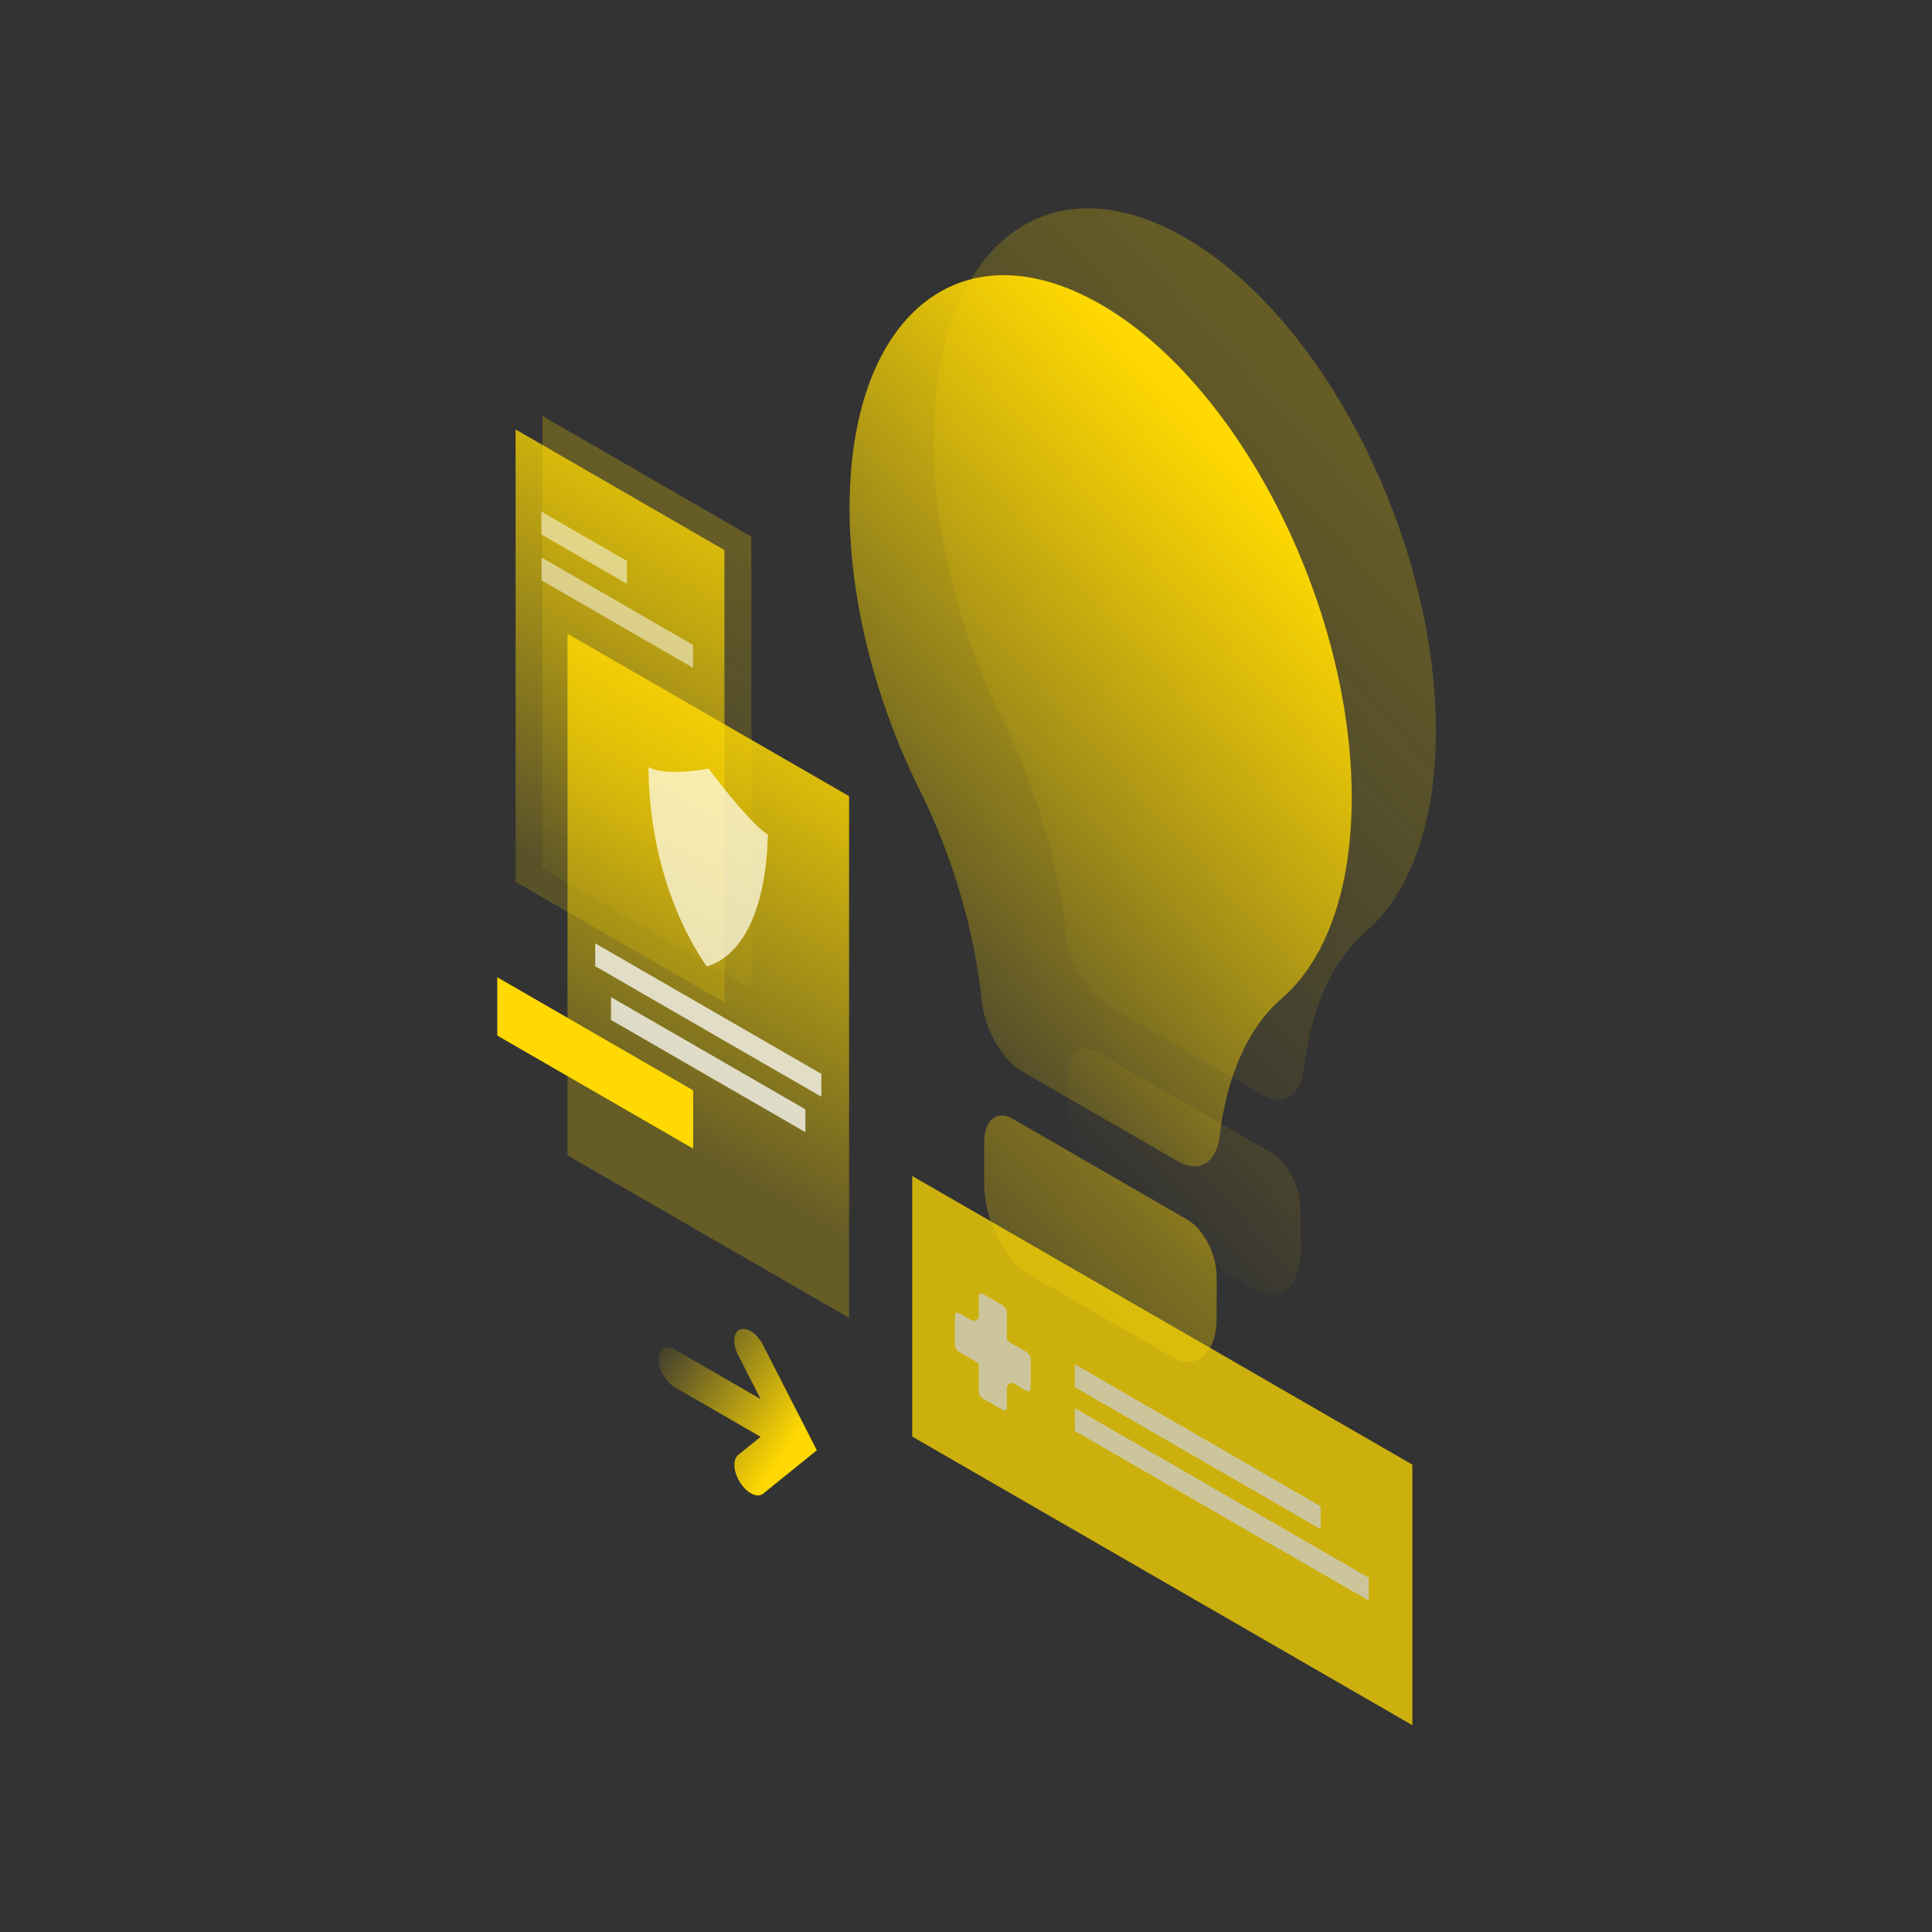 <svg width="1150" height="1150" viewBox="0 0 1150 1150" fill="none" xmlns="http://www.w3.org/2000/svg">
<rect x="0" y="0" width="1150" height="1150" fill="#333333" stroke="none"/>
<path opacity="0.75" d="M306.902 255.611L431.202 327.411L431.302 596.711L306.902 524.911V255.611Z" fill="url(#paint0_linear)"/>
<path opacity="0.25" d="M322.9 247.611L447.2 319.411L447.3 588.711L322.9 516.911V247.611Z" fill="url(#paint1_linear)"/>
<path opacity="0.5" d="M322.201 304.511L373.201 333.911V347.511L322.201 318.111V304.511Z" fill="white"/>
<path opacity="0.5" d="M322.303 331.811L412.503 383.911V397.511L322.303 345.411V331.811Z" fill="white"/>
<path opacity="0.25" d="M812.7 554.811C838.7 532.511 854.7 491.011 854.7 435.011C854.7 320.011 787.3 187.811 704.3 140.811C621.2 93.711 555 148.911 555.8 264.811C556.2 319.911 572 379.011 597.5 430.411C617.2 470.011 630.1 514.211 634.4 555.311C636.1 572.911 646.6 591.111 658.7 598.111L751.5 651.611C763.7 658.711 774.1 652.311 776 636.811C780.2 600.711 792.9 571.911 812.7 554.811Z" fill="url(#paint2_linear)"/>
<path opacity="0.5" d="M774.201 744.811V720.211C774.201 707.011 766.601 692.111 757.101 686.411L652.901 626.211C643.401 620.711 635.801 626.911 635.801 640.111V664.711C635.801 684.511 646.201 706.511 659.801 717.311L750.401 769.611C763.801 774.711 774.201 764.411 774.201 744.811Z" fill="url(#paint3_linear)"/>
<path d="M762.6 594.611C788.6 572.311 804.6 530.811 804.6 474.811C804.6 359.811 737.201 227.611 654.201 180.611C571.001 133.511 504.901 188.711 505.701 304.611C506.101 359.711 521.901 418.811 547.401 470.211C567.101 509.811 580.001 554.011 584.301 595.111C586.001 612.711 596.501 630.911 608.601 637.911L701.401 691.411C713.601 698.511 724.001 692.111 725.901 676.611C730.201 640.511 742.9 611.611 762.6 594.611Z" fill="url(#paint4_linear)"/>
<path d="M724.201 784.611V760.011C724.201 746.811 716.601 731.911 707.101 726.211L602.901 666.011C593.401 660.511 585.801 666.711 585.801 679.911V704.511C585.801 724.311 596.201 746.311 609.801 757.111L700.401 809.411C713.801 814.511 724.201 804.211 724.201 784.611Z" fill="url(#paint5_linear)"/>
<path d="M337.801 377.211L505.401 473.911V784.411L337.801 687.711V377.211Z" fill="url(#paint6_linear)"/>
<path opacity="0.75" d="M354.301 561.511L488.901 639.211V652.811L354.301 575.111V561.511Z" fill="white"/>
<path opacity="0.75" d="M363.699 593.511L479.399 660.311V673.911L363.699 607.111V593.511Z" fill="white"/>
<path d="M412.6 649.011L296 581.711V616.411L412.6 683.711V649.011Z" fill="#FFD901"/>
<g opacity="0.75">
<path d="M421.656 457.525C413.225 459.165 394.265 461.283 386 456.611C386.062 489.671 394.161 536.582 420.638 575.269C447.53 566.776 456.356 529.438 456.979 496.794C448.714 492.1 429.983 468.655 421.656 457.525Z" fill="#FFFBE6"/>
<path d="M456.999 496.773C448.713 492.08 430.003 468.656 421.676 457.525L420.658 575.249C447.53 566.776 456.355 529.438 456.999 496.773Z" fill="#FFFBE6"/>
</g>
<path d="M486.214 863.264L454.3 889.065C450.884 891.852 444.681 888.975 440.635 882.593C436.5 876.21 435.96 868.838 439.377 866.051L452.771 855.263L401.709 825.777C396.315 822.63 392 815.169 392 808.966C392 802.763 396.315 800.245 401.709 803.302L452.771 832.789L439.287 806.448C435.871 799.706 436.41 792.964 440.545 791.345C444.681 789.727 450.794 793.953 454.21 800.695L486.214 863.264Z" fill="url(#paint7_linear)"/>
<g opacity="0.75">
<path d="M840.7 871.8L543 700V855.1L840.7 1026.9V871.8Z" fill="url(#paint8_linear)"/>
<path opacity="0.75" d="M639.801 812.1L786.101 896.6V910.2L639.801 825.7V812.1Z" fill="white"/>
<path opacity="0.75" d="M639.801 838.2L814.701 939.1V952.7L639.801 851.8V838.2Z" fill="white"/>
<path opacity="0.75" d="M599.3 781.4C599.3 779.7 598.1 777.7 596.7 776.9L585.2 770.3C583.8 769.5 582.6 770.1 582.6 771.8V783.2C582.6 785.5 580.1 787 578.1 785.8L571 781.7C569.6 780.9 568.4 781.5 568.4 783.2V800.3C568.4 802 569.6 804 571 804.8L581.1 810.6C582 811.1 582.6 812.1 582.6 813.2V828.1C582.6 829.8 583.8 831.8 585.2 832.6L596.7 839.2C598.1 840 599.3 839.4 599.3 837.7V826.3C599.3 824 601.8 822.5 603.8 823.7L610.9 827.8C612.3 828.6 613.5 828 613.5 826.3V809.2C613.5 807.5 612.3 805.5 610.9 804.7L600.8 798.9C599.9 798.4 599.3 797.4 599.3 796.3V781.4Z" fill="white"/>
</g>
<defs>
<linearGradient id="paint0_linear" x1="427.365" y1="325.22" x2="319.921" y2="511.207" gradientUnits="userSpaceOnUse">
<stop stop-color="#FFD901"/>
<stop offset="1" stop-color="#FFD901" stop-opacity="0.25"/>
</linearGradient>
<linearGradient id="paint1_linear" x1="443.363" y1="317.22" x2="335.919" y2="503.207" gradientUnits="userSpaceOnUse">
<stop stop-color="#FFD901"/>
<stop offset="1" stop-color="#FFD901" stop-opacity="0.25"/>
</linearGradient>
<linearGradient id="paint2_linear" x1="822.567" y1="270.328" x2="516.522" y2="548.983" gradientUnits="userSpaceOnUse">
<stop stop-color="#FFD901"/>
<stop offset="1" stop-color="#FFD901" stop-opacity="0"/>
</linearGradient>
<linearGradient id="paint3_linear" x1="980.945" y1="444.224" x2="674.9" y2="722.879" gradientUnits="userSpaceOnUse">
<stop stop-color="#FFD901"/>
<stop offset="1" stop-color="#FFD901" stop-opacity="0"/>
</linearGradient>
<linearGradient id="paint4_linear" x1="772.548" y1="310.109" x2="466.503" y2="588.763" gradientUnits="userSpaceOnUse">
<stop stop-color="#FFD901"/>
<stop offset="1" stop-color="#FFD901" stop-opacity="0"/>
</linearGradient>
<linearGradient id="paint5_linear" x1="930.926" y1="484.003" x2="624.882" y2="762.658" gradientUnits="userSpaceOnUse">
<stop stop-color="#FFD901"/>
<stop offset="1" stop-color="#FFD901" stop-opacity="0.25"/>
</linearGradient>
<linearGradient id="paint6_linear" x1="523.321" y1="404.577" x2="374.554" y2="662.316" gradientUnits="userSpaceOnUse">
<stop stop-color="#FFD901"/>
<stop offset="1" stop-color="#FFD901" stop-opacity="0.25"/>
</linearGradient>
<linearGradient id="paint7_linear" x1="472.338" y1="857.692" x2="386.227" y2="799.875" gradientUnits="userSpaceOnUse">
<stop stop-color="#FFD901"/>
<stop offset="1" stop-color="#FFD901" stop-opacity="0"/>
</linearGradient>
<linearGradient id="paint8_linear" x1="691.593" y1="732.341" x2="692.032" y2="990.354" gradientUnits="userSpaceOnUse">
<stop stop-color="#FFD901"/>
<stop offset="1" stop-color="#FFD901"/>
</linearGradient>
</defs>
</svg>
